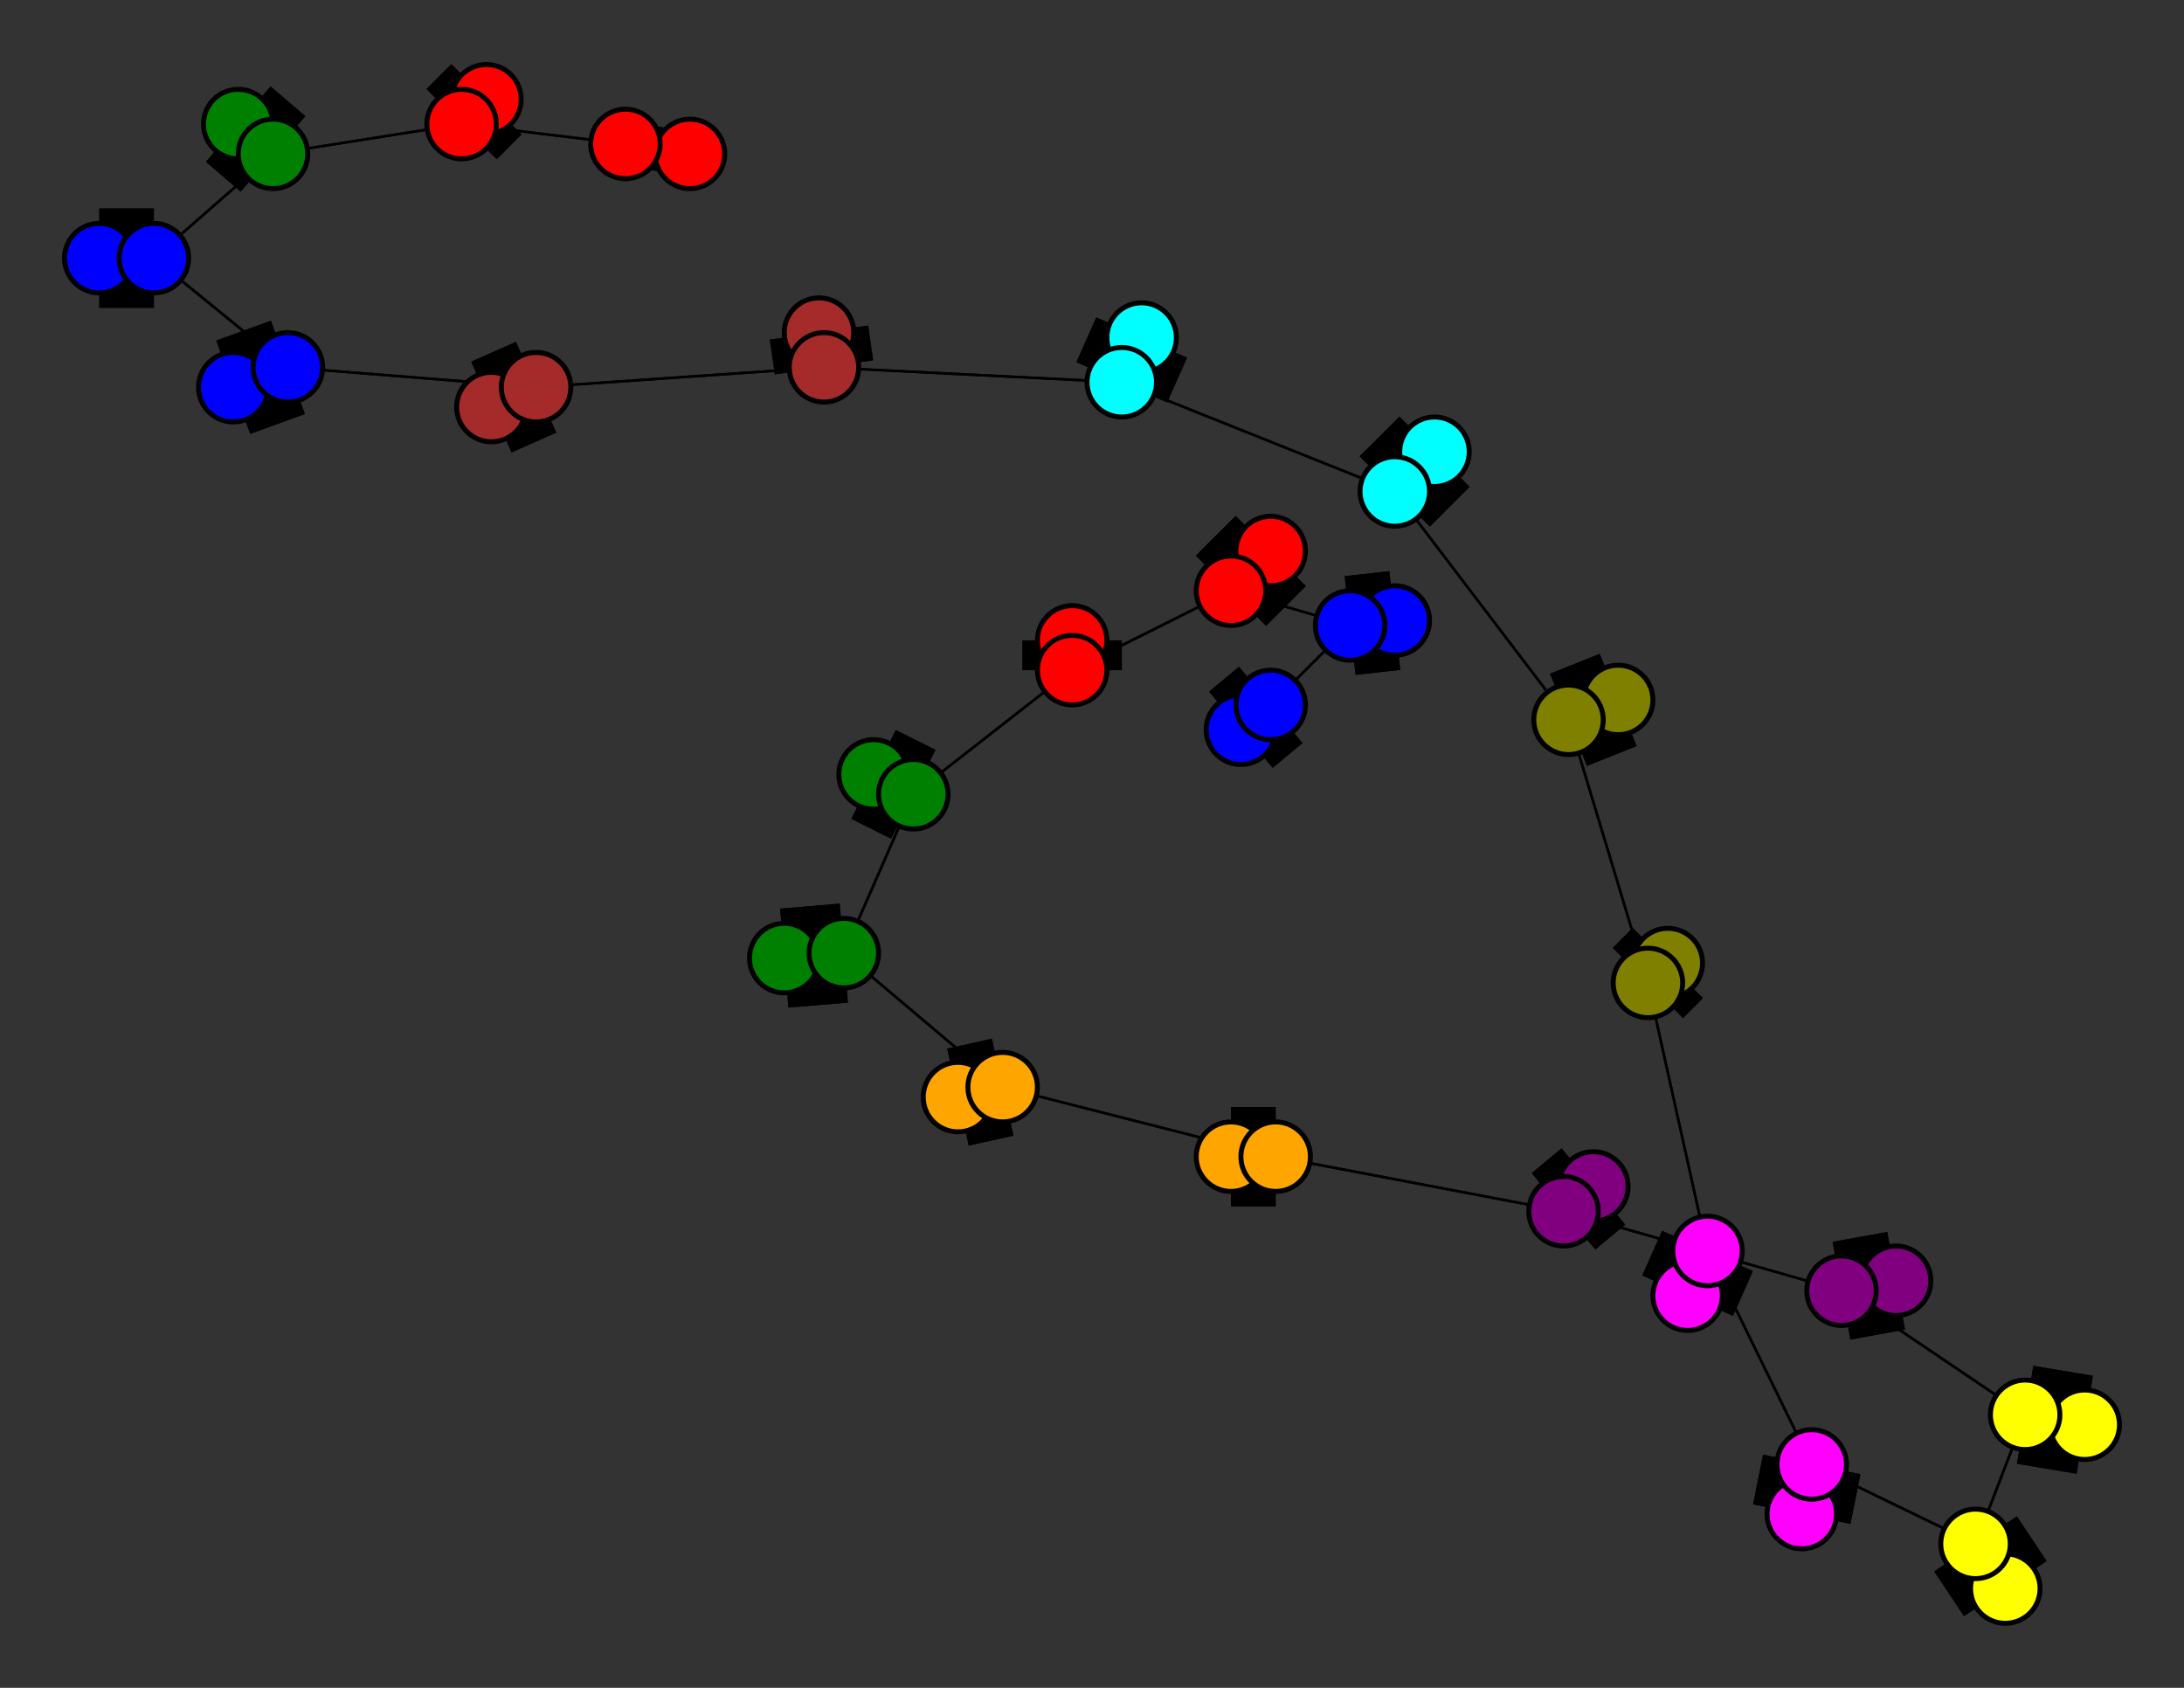 <svg width="440" height="340" xmlns="http://www.w3.org/2000/svg">
<rect width="100%" height="100%" fill="#333333" stroke="none"/>
<path stroke-width="20.0" stroke="black" d="M 250 147 256 142"/>
<path stroke-width="0.5" stroke="black" d="M 226 77 166 74"/>
<path stroke-width="20.0" stroke="black" d="M 226 77 230 68"/>
<path stroke-width="0.5" stroke="black" d="M 226 77 281 99"/>
<path stroke-width="20.0" stroke="black" d="M 230 68 226 77"/>
<path stroke-width="0.5" stroke="black" d="M 281 99 226 77"/>
<path stroke-width="20.0" stroke="black" d="M 281 99 289 91"/>
<path stroke-width="0.5" stroke="black" d="M 281 99 316 145"/>
<path stroke-width="20.0" stroke="black" d="M 289 91 281 99"/>
<path stroke-width="0.5" stroke="black" d="M 316 145 281 99"/>
<path stroke-width="20.0" stroke="black" d="M 165 67 166 74"/>
<path stroke-width="20.0" stroke="black" d="M 316 145 326 141"/>
<path stroke-width="20.0" stroke="black" d="M 326 141 316 145"/>
<path stroke-width="0.5" stroke="black" d="M 332 198 316 145"/>
<path stroke-width="20.0" stroke="black" d="M 332 198 336 194"/>
<path stroke-width="0.5" stroke="black" d="M 332 198 344 252"/>
<path stroke-width="20.0" stroke="black" d="M 336 194 332 198"/>
<path stroke-width="0.5" stroke="black" d="M 344 252 332 198"/>
<path stroke-width="20.0" stroke="black" d="M 344 252 340 261"/>
<path stroke-width="0.5" stroke="black" d="M 344 252 365 295"/>
<path stroke-width="20.0" stroke="black" d="M 340 261 344 252"/>
<path stroke-width="0.5" stroke="black" d="M 316 145 332 198"/>
<path stroke-width="0.5" stroke="black" d="M 166 74 226 77"/>
<path stroke-width="20.0" stroke="black" d="M 166 74 165 67"/>
<path stroke-width="0.5" stroke="black" d="M 166 74 108 78"/>
<path stroke-width="8.857" stroke="black" d="M 139 31 126 29"/>
<path stroke-width="0.5" stroke="black" d="M 93 25 126 29"/>
<path stroke-width="20.0" stroke="black" d="M 93 25 98 20"/>
<path stroke-width="0.5" stroke="black" d="M 93 25 55 31"/>
<path stroke-width="20.0" stroke="black" d="M 98 20 93 25"/>
<path stroke-width="0.5" stroke="black" d="M 55 31 93 25"/>
<path stroke-width="20.0" stroke="black" d="M 55 31 48 25"/>
<path stroke-width="0.5" stroke="black" d="M 55 31 31 52"/>
<path stroke-width="20.0" stroke="black" d="M 48 25 55 31"/>
<path stroke-width="0.5" stroke="black" d="M 31 52 55 31"/>
<path stroke-width="20.0" stroke="black" d="M 31 52 20 52"/>
<path stroke-width="0.5" stroke="black" d="M 31 52 58 74"/>
<path stroke-width="20.0" stroke="black" d="M 20 52 31 52"/>
<path stroke-width="0.5" stroke="black" d="M 58 74 31 52"/>
<path stroke-width="20.0" stroke="black" d="M 58 74 47 78"/>
<path stroke-width="0.5" stroke="black" d="M 58 74 108 78"/>
<path stroke-width="20.0" stroke="black" d="M 47 78 58 74"/>
<path stroke-width="0.5" stroke="black" d="M 108 78 58 74"/>
<path stroke-width="20.0" stroke="black" d="M 108 78 99 82"/>
<path stroke-width="0.5" stroke="black" d="M 108 78 166 74"/>
<path stroke-width="20.0" stroke="black" d="M 99 82 108 78"/>
<path stroke-width="0.5" stroke="black" d="M 365 295 344 252"/>
<path stroke-width="20.0" stroke="black" d="M 365 295 363 305"/>
<path stroke-width="0.5" stroke="black" d="M 365 295 398 311"/>
<path stroke-width="20.0" stroke="black" d="M 363 305 365 295"/>
<path stroke-width="20.0" stroke="black" d="M 170 192 158 193"/>
<path stroke-width="0.5" stroke="black" d="M 170 192 184 160"/>
<path stroke-width="20.0" stroke="black" d="M 158 193 170 192"/>
<path stroke-width="0.5" stroke="black" d="M 184 160 170 192"/>
<path stroke-width="20.0" stroke="black" d="M 184 160 176 156"/>
<path stroke-width="0.5" stroke="black" d="M 184 160 216 135"/>
<path stroke-width="20.0" stroke="black" d="M 176 156 184 160"/>
<path stroke-width="0.5" stroke="black" d="M 216 135 184 160"/>
<path stroke-width="20.0" stroke="black" d="M 216 135 216 129"/>
<path stroke-width="0.5" stroke="black" d="M 216 135 248 119"/>
<path stroke-width="20.0" stroke="black" d="M 216 129 216 135"/>
<path stroke-width="0.5" stroke="black" d="M 248 119 216 135"/>
<path stroke-width="20.0" stroke="black" d="M 248 119 256 111"/>
<path stroke-width="0.5" stroke="black" d="M 248 119 272 126"/>
<path stroke-width="20.0" stroke="black" d="M 256 111 248 119"/>
<path stroke-width="0.5" stroke="black" d="M 272 126 248 119"/>
<path stroke-width="20.0" stroke="black" d="M 272 126 281 125"/>
<path stroke-width="0.5" stroke="black" d="M 272 126 256 142"/>
<path stroke-width="20.0" stroke="black" d="M 281 125 272 126"/>
<path stroke-width="0.5" stroke="black" d="M 256 142 272 126"/>
<path stroke-width="20.0" stroke="black" d="M 256 142 250 147"/>
<path stroke-width="0.5" stroke="black" d="M 170 192 202 219"/>
<path stroke-width="0.5" stroke="black" d="M 126 29 93 25"/>
<path stroke-width="20.0" stroke="black" d="M 193 221 202 219"/>
<path stroke-width="20.0" stroke="black" d="M 202 219 193 221"/>
<path stroke-width="0.5" stroke="black" d="M 398 311 365 295"/>
<path stroke-width="20.0" stroke="black" d="M 398 311 404 320"/>
<path stroke-width="0.5" stroke="black" d="M 398 311 408 285"/>
<path stroke-width="20.0" stroke="black" d="M 404 320 398 311"/>
<path stroke-width="0.5" stroke="black" d="M 408 285 398 311"/>
<path stroke-width="20.0" stroke="black" d="M 408 285 420 287"/>
<path stroke-width="0.5" stroke="black" d="M 408 285 371 260"/>
<path stroke-width="20.0" stroke="black" d="M 420 287 408 285"/>
<path stroke-width="0.5" stroke="black" d="M 371 260 408 285"/>
<path stroke-width="20.0" stroke="black" d="M 371 260 382 258"/>
<path stroke-width="0.5" stroke="black" d="M 371 260 315 244"/>
<path stroke-width="20.0" stroke="black" d="M 382 258 371 260"/>
<path stroke-width="0.5" stroke="black" d="M 315 244 371 260"/>
<path stroke-width="20.0" stroke="black" d="M 315 244 321 239"/>
<path stroke-width="0.5" stroke="black" d="M 315 244 257 233"/>
<path stroke-width="20.0" stroke="black" d="M 321 239 315 244"/>
<path stroke-width="0.5" stroke="black" d="M 257 233 315 244"/>
<path stroke-width="20.0" stroke="black" d="M 257 233 248 233"/>
<path stroke-width="0.5" stroke="black" d="M 257 233 202 219"/>
<path stroke-width="20.0" stroke="black" d="M 248 233 257 233"/>
<path stroke-width="0.5" stroke="black" d="M 202 219 257 233"/>
<path stroke-width="0.5" stroke="black" d="M 202 219 170 192"/>
<path stroke-width="8.857" stroke="black" d="M 126 29 139 31"/>
<circle cx="250" cy="147" r="7.0" style="fill:blue;stroke:black;stroke-width:1.0"/>
<circle cx="256" cy="142" r="7.0" style="fill:blue;stroke:black;stroke-width:1.0"/>
<circle cx="281" cy="125" r="7.0" style="fill:blue;stroke:black;stroke-width:1.0"/>
<circle cx="272" cy="126" r="7.0" style="fill:blue;stroke:black;stroke-width:1.0"/>
<circle cx="256" cy="111" r="7.0" style="fill:red;stroke:black;stroke-width:1.0"/>
<circle cx="248" cy="119" r="7.0" style="fill:red;stroke:black;stroke-width:1.0"/>
<circle cx="216" cy="129" r="7.0" style="fill:red;stroke:black;stroke-width:1.0"/>
<circle cx="216" cy="135" r="7.0" style="fill:red;stroke:black;stroke-width:1.0"/>
<circle cx="176" cy="156" r="7.0" style="fill:green;stroke:black;stroke-width:1.0"/>
<circle cx="184" cy="160" r="7.0" style="fill:green;stroke:black;stroke-width:1.0"/>
<circle cx="158" cy="193" r="7.0" style="fill:green;stroke:black;stroke-width:1.0"/>
<circle cx="170" cy="192" r="7.0" style="fill:green;stroke:black;stroke-width:1.0"/>
<circle cx="193" cy="221" r="7.0" style="fill:orange;stroke:black;stroke-width:1.0"/>
<circle cx="202" cy="219" r="7.0" style="fill:orange;stroke:black;stroke-width:1.0"/>
<circle cx="248" cy="233" r="7.0" style="fill:orange;stroke:black;stroke-width:1.0"/>
<circle cx="257" cy="233" r="7.0" style="fill:orange;stroke:black;stroke-width:1.0"/>
<circle cx="321" cy="239" r="7.0" style="fill:purple;stroke:black;stroke-width:1.0"/>
<circle cx="315" cy="244" r="7.0" style="fill:purple;stroke:black;stroke-width:1.0"/>
<circle cx="382" cy="258" r="7.0" style="fill:purple;stroke:black;stroke-width:1.0"/>
<circle cx="371" cy="260" r="7.0" style="fill:purple;stroke:black;stroke-width:1.0"/>
<circle cx="420" cy="287" r="7.0" style="fill:yellow;stroke:black;stroke-width:1.0"/>
<circle cx="408" cy="285" r="7.0" style="fill:yellow;stroke:black;stroke-width:1.0"/>
<circle cx="404" cy="320" r="7.0" style="fill:yellow;stroke:black;stroke-width:1.0"/>
<circle cx="398" cy="311" r="7.0" style="fill:yellow;stroke:black;stroke-width:1.0"/>
<circle cx="363" cy="305" r="7.0" style="fill:fuchsia;stroke:black;stroke-width:1.0"/>
<circle cx="365" cy="295" r="7.0" style="fill:fuchsia;stroke:black;stroke-width:1.0"/>
<circle cx="340" cy="261" r="7.0" style="fill:fuchsia;stroke:black;stroke-width:1.0"/>
<circle cx="344" cy="252" r="7.0" style="fill:fuchsia;stroke:black;stroke-width:1.0"/>
<circle cx="336" cy="194" r="7.0" style="fill:olive;stroke:black;stroke-width:1.0"/>
<circle cx="332" cy="198" r="7.0" style="fill:olive;stroke:black;stroke-width:1.0"/>
<circle cx="326" cy="141" r="7.0" style="fill:olive;stroke:black;stroke-width:1.0"/>
<circle cx="316" cy="145" r="7.0" style="fill:olive;stroke:black;stroke-width:1.0"/>
<circle cx="289" cy="91" r="7.0" style="fill:aqua;stroke:black;stroke-width:1.0"/>
<circle cx="281" cy="99" r="7.0" style="fill:aqua;stroke:black;stroke-width:1.0"/>
<circle cx="230" cy="68" r="7.0" style="fill:aqua;stroke:black;stroke-width:1.0"/>
<circle cx="226" cy="77" r="7.0" style="fill:aqua;stroke:black;stroke-width:1.0"/>
<circle cx="165" cy="67" r="7.0" style="fill:brown;stroke:black;stroke-width:1.0"/>
<circle cx="166" cy="74" r="7.0" style="fill:brown;stroke:black;stroke-width:1.0"/>
<circle cx="99" cy="82" r="7.0" style="fill:brown;stroke:black;stroke-width:1.0"/>
<circle cx="108" cy="78" r="7.0" style="fill:brown;stroke:black;stroke-width:1.0"/>
<circle cx="47" cy="78" r="7.0" style="fill:blue;stroke:black;stroke-width:1.0"/>
<circle cx="58" cy="74" r="7.0" style="fill:blue;stroke:black;stroke-width:1.0"/>
<circle cx="20" cy="52" r="7.0" style="fill:blue;stroke:black;stroke-width:1.0"/>
<circle cx="31" cy="52" r="7.0" style="fill:blue;stroke:black;stroke-width:1.0"/>
<circle cx="48" cy="25" r="7.0" style="fill:green;stroke:black;stroke-width:1.0"/>
<circle cx="55" cy="31" r="7.0" style="fill:green;stroke:black;stroke-width:1.0"/>
<circle cx="98" cy="20" r="7.0" style="fill:red;stroke:black;stroke-width:1.0"/>
<circle cx="93" cy="25" r="7.0" style="fill:red;stroke:black;stroke-width:1.0"/>
<circle cx="139" cy="31" r="7.0" style="fill:red;stroke:black;stroke-width:1.0"/>
<circle cx="126" cy="29" r="7.0" style="fill:red;stroke:black;stroke-width:1.0"/>
</svg>
